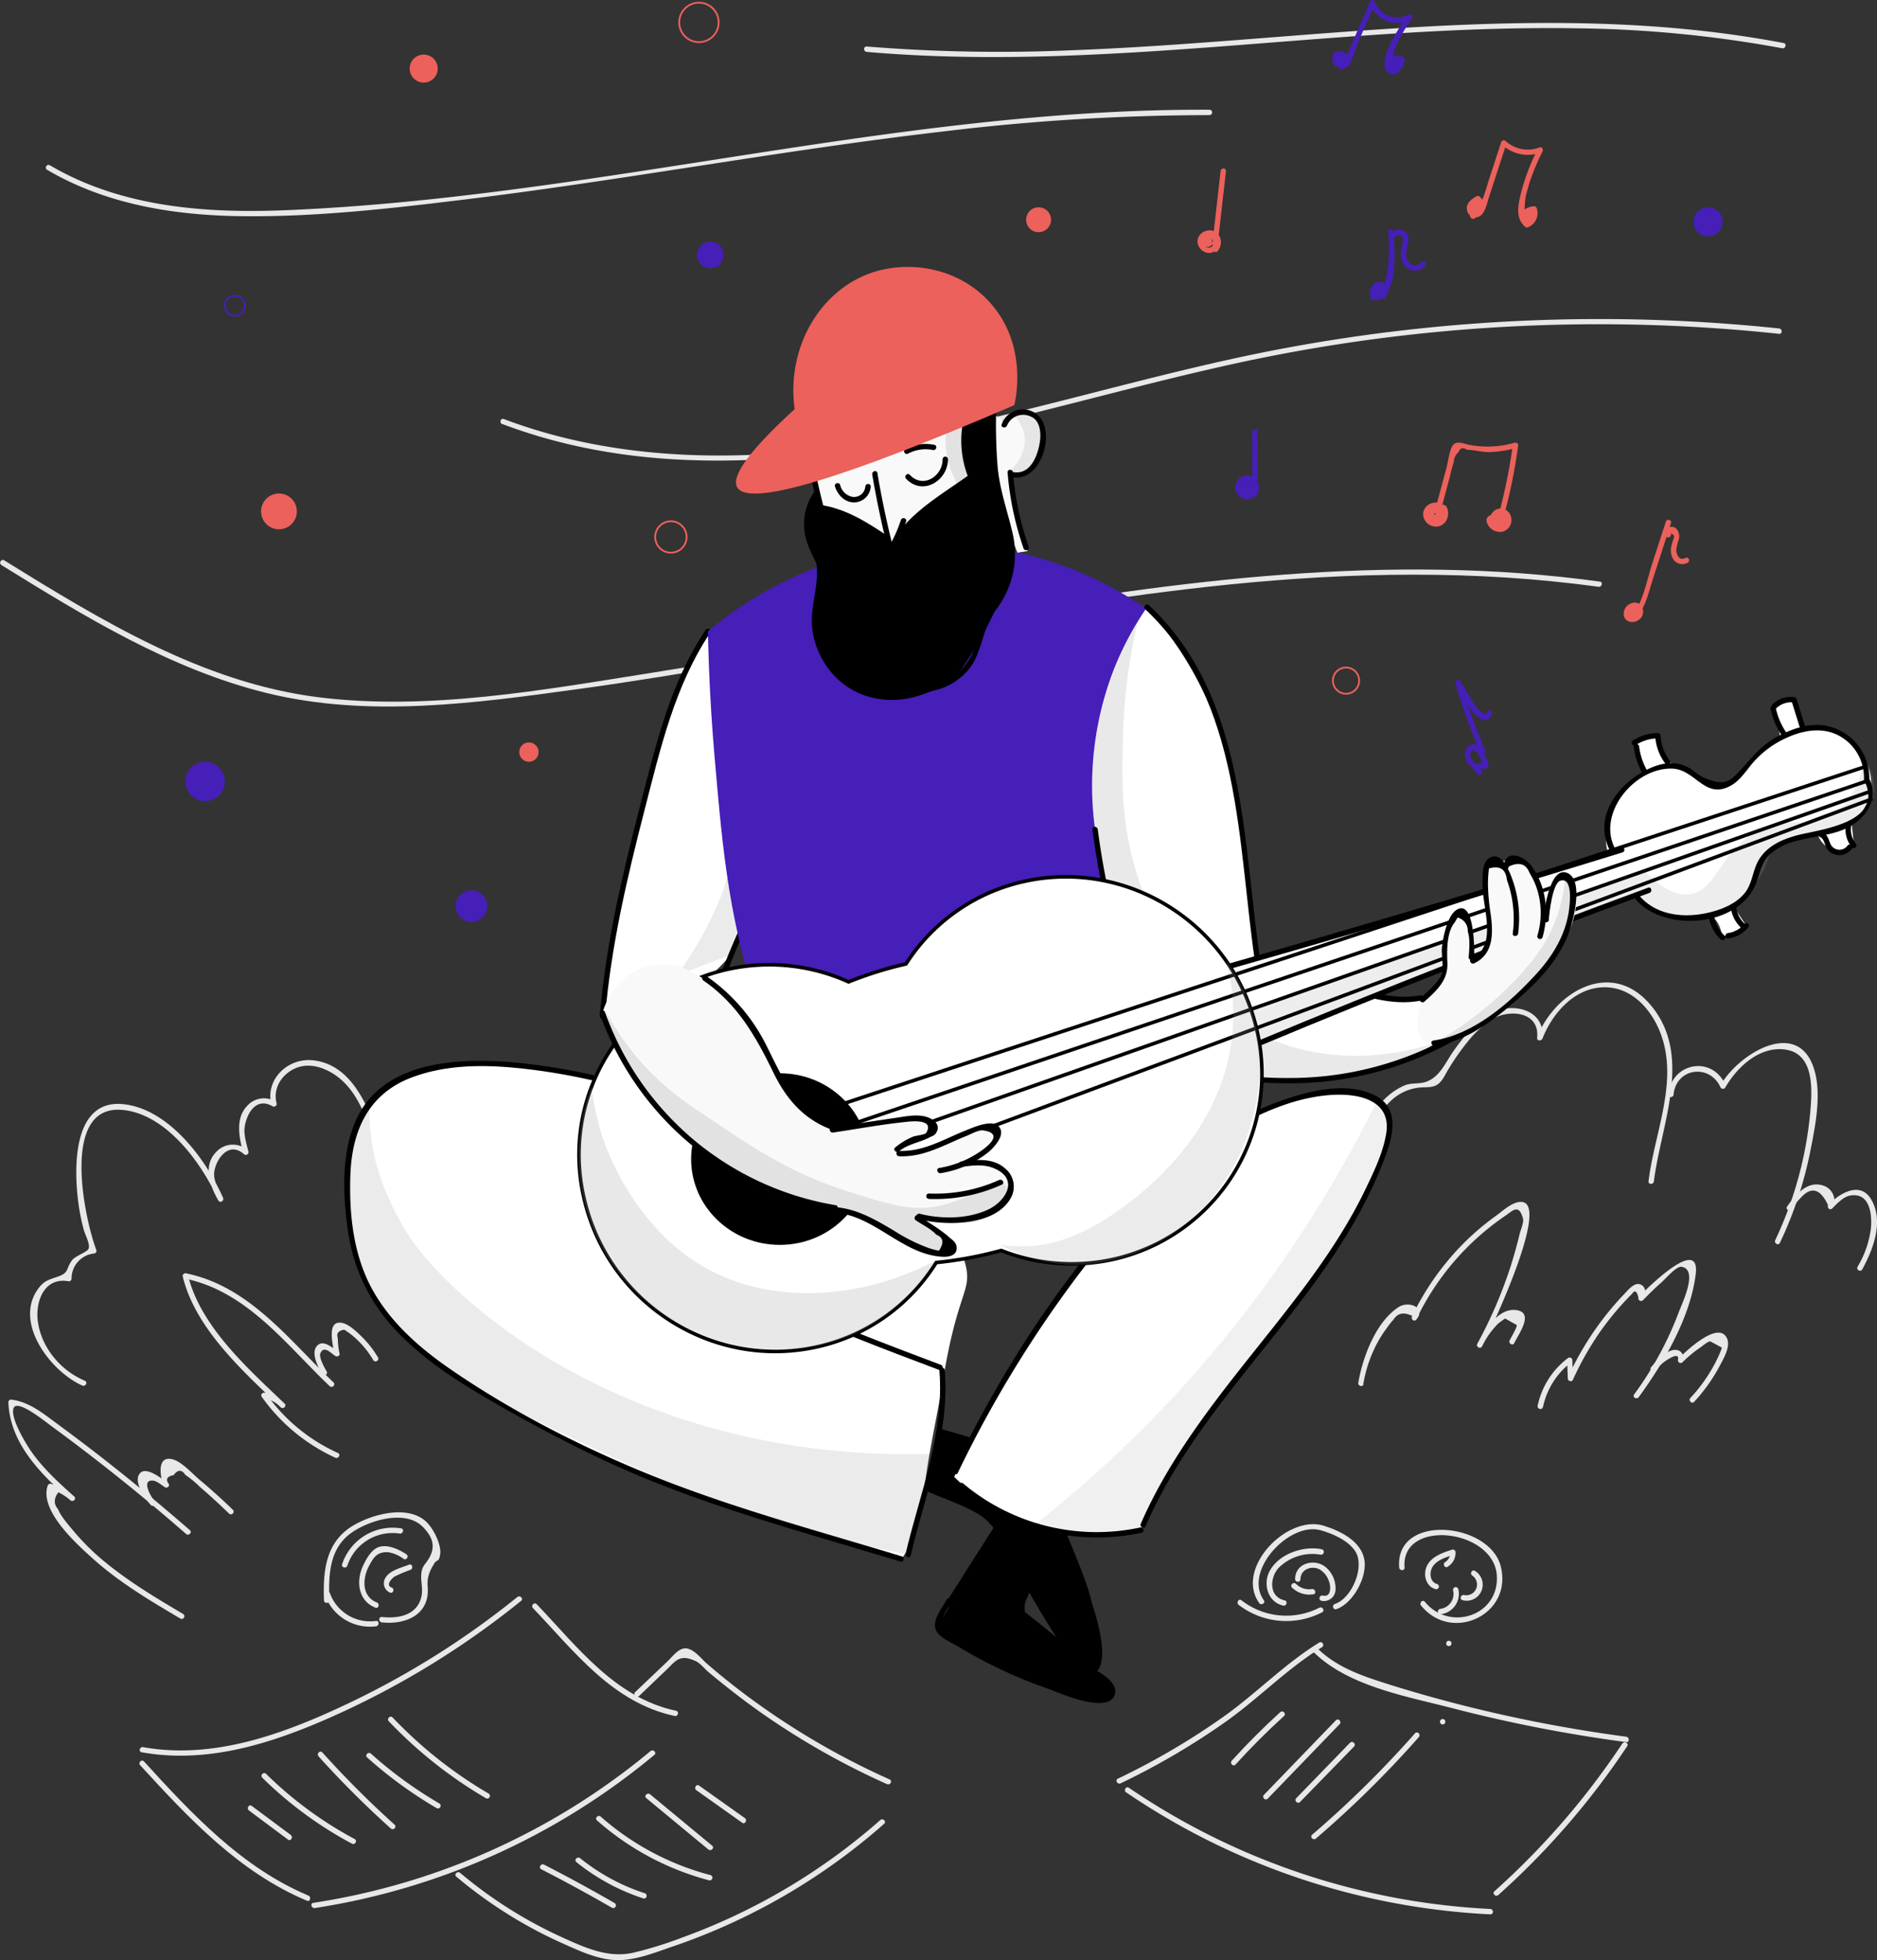 <svg xmlns="http://www.w3.org/2000/svg" viewBox="0 0 523.35 546.41"><rect x="0" y="0" width="523.35" height="546.41" fill="#333333" stroke="none"/><title>inspiration</title><g id="background"><path d="M51.06,414.23a22.35,22.35,0,0,1-10.8-9.56,19.59,19.59,0,0,1-2.44-7.35c-.58-5.14,1.72-11.95,8.44-10.89a.76.76,0,0,0,1-.72,7,7,0,0,1,6.39-7,.76.76,0,0,0,.53-.93c-3.34-8.82-10.06-40.37,7-39.1,12.38.91,22.54,15,27.06,25.32l1.3-.76c-1.15-1.95-2.78-4.82-2.5-7.16.42-3.58,4-8.81,8.28-5.06a.75.75,0,0,0,1.25-.73c-.49-2-1.32-4.64-1.06-6.66.44-3.5,3-8.75,7.81-5.94a.76.76,0,0,0,1.1-.85c-1-4,1.2-7.71,4.75-9.51,3.92-2,8.37-.62,11.76,1.75,5.5,3.86,7.94,10.38,10.21,16.43a.75.75,0,0,0,1.44-.4c-1.57-6.76,6.66-6.32,9.69-4.59a21,21,0,0,1,4.51,3.8,34.67,34.67,0,0,1,6.86,11c.35.88,1.8.5,1.44-.4-2.6-6.47-7.6-15-14.87-17-4.91-1.35-10.33,2.14-9.07,7.53l1.44-.4c-3.17-8.49-7.75-19.19-18.15-20.2-6.91-.67-13.19,5.34-11.46,12.33l1.1-.85a6.25,6.25,0,0,0-8,1.42c-3.22,3.53-2,8.76-1,12.88l1.26-.73a6.29,6.29,0,0,0-8.85.64c-3.64,3.81-1.58,9.5.71,13.4.5.85,1.67.1,1.3-.76-4.72-10.77-15.36-25.11-28.26-26.13C46.84,336,47.93,357,49.39,366.16a57.78,57.78,0,0,0,1.32,6.11c.34,1.27,1.9,4,1.24,5.22-.48.9-3.66,1.91-4.57,3.13-1.47,2-1,3.29-3,4.17-2.2,1-4.15,1-5.9,3.09-8,9.57,2.9,23.72,11.77,27.65.88.39,1.64-.9.76-1.3Z" transform="translate(-27.31 -29.29)" style="fill:#e8e8e8"/><path d="M393.55,364.3c.79-6.2,3.72-17.11,12.34-13.66a.76.76,0,0,0,.92-.53c1.93-4.81,4.19-10,8-13.65a13.54,13.54,0,0,1,8.35-4c1.69-.18,3.53.15,5-.89,1.34-.92,2.07-2.68,2.87-4a65.18,65.18,0,0,1,5.42-7.78,28.91,28.91,0,0,1,7-6.43c4.55-2.75,13.19-2.22,12.45,5.24-.09.91,1.19.92,1.48.2,2.8-7.06,8.89-14.12,17.08-14.29,7.57-.16,13.06,5.85,15.68,12.4,5.41,13.54-1.53,28-3.18,41.66-.11,1,1.39,1,1.5,0,2-16.17,11.32-35.7-1.57-49.85-10.81-11.87-26-2.87-31,9.68l1.47.2c.78-7.91-8.32-10-14.05-6.93-4.47,2.39-7.92,6.63-10.79,10.7-2.23,3.17-3.79,7.32-7.85,8.57-1.84.56-3.74.16-5.64.88a18.37,18.37,0,0,0-8.06,6.8,39.6,39.6,0,0,0-3.46,5.95c-.92,1.92-1.07,3.72-3.09,4.09-3.26.59-5.66.33-8.21,3.1-3.1,3.39-3.69,8.22-4.25,12.58-.12.95,1.38.94,1.5,0Z" transform="translate(-27.31 -29.29)" style="fill:#e8e8e8"/><path d="M493.93,334.38c.79-7.46,10.13-8.64,13.12-1.93a.76.76,0,0,0,1.3,0c3.31-5.69,9.38-11.36,16.35-10.63,8.68.91,7.93,11.46,7.3,18.06A106.19,106.19,0,0,1,522.29,375c-.41.87.88,1.63,1.29.76A108.7,108.7,0,0,0,532,350.53c1.37-6.93,3.18-15.51,1.34-22.45-4.11-15.46-21-5.38-26.25,3.62h1.3c-3.71-8.31-15-6.19-15.92,2.68-.1,1,1.4.95,1.5,0Z" transform="translate(-27.31 -29.29)" style="fill:#e8e8e8"/><path d="M526.88,366.39a20.1,20.1,0,0,1,2.7-3.39q4.27-4.54,7.43,2.24c-.32.74.52,1.56,1.18.91,1.34-1.34,3.08-3.29,5.1-3.6,5.74-.88,6,6.07,5.66,9.26a27.36,27.36,0,0,1-3.7,10.59c-.47.85.83,1.61,1.29.76,3-5.51,6-13.13,2.67-19.21-3-5.58-8.74-2.18-12.09,1.14l1.18.91a4.43,4.43,0,0,0-2.78-6.26c-4.41-1.36-7.72,2.76-9.93,5.89-.56.79.74,1.54,1.29.76Z" transform="translate(-27.31 -29.29)" style="fill:#e8e8e8"/><path d="M407.43,415.13a37.51,37.51,0,0,1,3.64-11,35,35,0,0,1,2.9-4.61,23,23,0,0,1,1.9-2.4q1.69-2.71,5.2-1l1.17.91a73.09,73.09,0,0,1,24.92-28.92c1.82-1.22,3.66-3.44,4.79.88.29,1.09-.7,3.3-.95,4.36q-1.14,4.77-2.65,9.44a125.35,125.35,0,0,1-9.13,21.08c-.46.85.83,1.6,1.29.76a24.09,24.09,0,0,1,4.56-6.42l1.89-1.38,3.27,1.85c.11.6-1.71,3.68-2,4.25-.4.87.89,1.64,1.3.76,1.13-2.43,5.58-8.36.72-9.17-5.17-.86-9,5.71-11,9.35l1.29.76c2.44-4.49,18.72-39.08,11.28-40.26-2.49-.4-5.5,2.48-7.31,3.78a73.81,73.81,0,0,0-9.07,7.68A75.17,75.17,0,0,0,421,396.27c-.35.72.58,1.6,1.18.91,2.94-3.38-2.08-5.36-4.92-3.51-6.39,4.17-10,14-11.22,21.06-.17.94,1.27,1.35,1.44.4Z" transform="translate(-27.31 -29.29)" style="fill:#e8e8e8"/><path d="M457.54,421.49a21.21,21.21,0,0,1,8-12.55l-1.28-.53.19,5.16c0,.69,1.07,1.1,1.4.38a86.21,86.21,0,0,1,7.46-13.2,81.4,81.4,0,0,1,5.06-6.5c.92-1.07,1.87-2.1,2.84-3.12.39-.41.78-.81,1.18-1.2.72-1.12,1.31-.75,1.75,1.09a.76.76,0,0,0,1.26.73c1.67-1.73,3.38-3.42,5.2-5,1-.9,4.16-4.55,5.52-4.34,4.86.76.19,10.18-.75,12.72A95,95,0,0,1,482.94,418c-.57.78.73,1.53,1.29.75,7-9.56,14.41-22.25,15.88-34.26,1.36-11.1-14.06,4.45-15.78,6.24l1.25.73c.44-1.3.87-3-.48-3.91-1.91-1.25-3.85,1.41-5,2.56a83.91,83.91,0,0,0-15.6,23.12l1.4.38-.19-5.16a.76.76,0,0,0-1.28-.53,22.34,22.34,0,0,0-8.38,13.21c-.21.94,1.23,1.34,1.45.4Z" transform="translate(-27.31 -29.29)" style="fill:#e8e8e8"/><path d="M488.8,411.46a17,17,0,0,1,2.25-2.31c.08-.07,4.63-3.53,4.13-.85a.75.75,0,0,0,1.25.73,35.79,35.79,0,0,1,5.12-4.22c.55-.37,1.95-1.62,2.66-1.59l3.2,1.75a22.74,22.74,0,0,1-1,2.51A44.07,44.07,0,0,1,498.62,419c-.65.71.41,1.77,1.06,1.06a47.09,47.09,0,0,0,7.12-10c1-1.94,3.15-5.4,2-7.75-2.41-5-11.44,3.7-13.45,5.67l1.26.73c.26-1.42-.25-2.91-1.92-3.11-2.52-.29-5.58,3.11-7,4.81-.6.74.45,1.8,1.06,1.06Z" transform="translate(-27.31 -29.29)" style="fill:#e8e8e8"/><path d="M78.41,479.23c-7.55-4.45-15.14-9-21.9-14.57a65.54,65.54,0,0,1-8.71-8.6c-1.38-1.67-3.49-4-4.32-6.08-1.22-1.39-1.18-3,.11-4.69a14.93,14.93,0,0,1,3.35,2.23c.73.6,1.79-.4,1.06-1.06-4.82-4.3-9.74-8.78-13.14-14.34-1.11-1.82-4.91-8.28-3.67-10.48s9.17,4.26,10.27,5.06Q61,441,79.19,456.9c.73.64,1.79-.42,1.06-1.06q-12.57-10.92-25.72-21.15Q48.8,430.27,43,426c-3.86-2.84-7.54-5.87-12.41-6.53a.76.76,0,0,0-.95.72c.5,11.68,9.11,20,17.32,27.36L48,446.46a19.18,19.18,0,0,0-6.47-3.53.77.77,0,0,0-.93.52c-2.33,6.95,8,16.18,12.52,20.26,7.39,6.65,16,11.78,24.54,16.81a.75.75,0,0,0,.75-1.29Z" transform="translate(-27.31 -29.29)" style="fill:#e8e8e8"/><path d="M70.47,447.78c-1.15-1.22-4-6.33-.24-5.71.88.14,2.38,1.38,3.07,1.81.52.33,1.35-.22,1.11-.84-1-1.32-.6-2.16,1.31-2.54q1.75-2.37,3.27-.07a28.73,28.73,0,0,1,4.18,3.47c2.76,2.36,5.42,4.81,8,7.32.7.67,1.76-.39,1.06-1.06-3-2.93-6.18-5.77-9.42-8.49-1.91-1.6-4.81-4.92-7.4-5.58-4.55-1.15-3.39,5.1-2.49,7.34l1.1-.84c-1.43-.9-5.82-4.62-7.65-2.65-2.13,2.29,1.56,7.37,3,8.9.66.71,1.72-.35,1.06-1.06Z" transform="translate(-27.31 -29.29)" style="fill:#e8e8e8"/><path d="M121.57,434.35a49.68,49.68,0,0,1-20-16.43l-.85,1.1a8.35,8.35,0,0,1,4.86,2.58c.72.65,1.77-.39,1.06-1.06-10.26-9.82-23.42-21.47-26.92-35.76l-.92.92c17.41,3.56,28.24,18.42,40.43,30,.7.66,1.76-.4,1.06-1.06-12.39-11.77-23.4-26.77-41.1-30.39a.76.76,0,0,0-.92.92c3.57,14.59,16.88,26.45,27.31,36.43l1.06-1.06a11.86,11.86,0,0,0-5.52-3c-.59-.15-1.25.54-.85,1.1a51.37,51.37,0,0,0,20.52,17c.87.4,1.64-.89.76-1.3Z" transform="translate(-27.31 -29.29)" style="fill:#e8e8e8"/><path d="M118.42,411.64c-.55-.93-2.32-4-1.76-5.16,1.06-2.3,3.09.22,4.21.85.45.25,1.19-.06,1.13-.65a20.51,20.51,0,0,1-.5-4.38q-.7-1.94,1.8-2.34a23.93,23.93,0,0,1,2.32,1.67,26,26,0,0,1,5.77,6.81c.5.82,1.8.07,1.3-.76a28.1,28.1,0,0,0-4.49-5.75c-1.4-1.35-3.59-3.54-5.59-3.88-4.42-.75-2.36,6.42-2.11,8.63l1.12-.65c-1.6-.89-4.37-3.74-6.12-1.3-1.43,2,.61,5.93,1.63,7.66a.75.75,0,0,0,1.29-.75Z" transform="translate(-27.31 -29.29)" style="fill:#e8e8e8"/><path d="M66.39,521.37C80,536.22,94,551.2,112.9,559.15c.89.38,1.28-1.07.4-1.44-18.6-7.83-32.5-22.78-45.85-37.4-.65-.72-1.71.35-1.06,1.06Z" transform="translate(-27.31 -29.29)" style="fill:#e8e8e8"/><path d="M66.82,517.76c19.43,3.49,38.46-3.19,55.93-11.21a237.42,237.42,0,0,0,49.86-31c.75-.61-.31-1.66-1.06-1.06a236.25,236.25,0,0,1-46.39,29.29c-17.89,8.54-37.82,16.15-57.95,12.55-.94-.17-1.35,1.27-.39,1.44Z" transform="translate(-27.31 -29.29)" style="fill:#e8e8e8"/><path d="M115.12,561.18a193.86,193.86,0,0,0,94.64-42.69c.74-.62-.32-1.68-1.06-1.07a192.36,192.36,0,0,1-94,42.31c-1,.15-.55,1.59.4,1.45Z" transform="translate(-27.31 -29.29)" style="fill:#e8e8e8"/><path d="M175.9,477.56c11.65,12.18,22.2,26.38,39.52,30.08.94.2,1.35-1.24.4-1.44-17-3.64-27.44-17.76-38.86-29.71-.66-.69-1.72.37-1.06,1.07Z" transform="translate(-27.31 -29.29)" style="fill:#e8e8e8"/><path d="M96.73,534l10.89,8.11c.78.57,1.53-.73.76-1.3l-10.89-8.1c-.78-.58-1.53.72-.76,1.29Z" transform="translate(-27.31 -29.29)" style="fill:#e8e8e8"/><path d="M100.43,524.84a108.09,108.09,0,0,0,25,18.39c.86.46,1.61-.83.76-1.29a107.05,107.05,0,0,1-24.69-18.16c-.68-.68-1.75.38-1.06,1.06Z" transform="translate(-27.31 -29.29)" style="fill:#e8e8e8"/><path d="M116.14,518.92A271,271,0,0,0,136.27,539c.72.65,1.78-.41,1.06-1.06a271,271,0,0,1-20.13-20.12c-.65-.72-1.7.34-1.06,1.06Z" transform="translate(-27.31 -29.29)" style="fill:#e8e8e8"/><path d="M129.67,519.2a119.1,119.1,0,0,0,19.41,14.14.75.75,0,0,0,.76-1.29,117.4,117.4,0,0,1-19.11-13.91c-.71-.64-1.78.42-1.06,1.06Z" transform="translate(-27.31 -29.29)" style="fill:#e8e8e8"/><path d="M135.72,509.12a123,123,0,0,0,27.1,21.46.75.75,0,0,0,.76-1.29,121.49,121.49,0,0,1-26.8-21.23c-.67-.7-1.73.36-1.06,1.06Z" transform="translate(-27.31 -29.29)" style="fill:#e8e8e8"/><path d="M154.55,552.44a125.86,125.86,0,0,0,29.37,18.48c4.64,2.07,9.63,4.47,14.77,4.76,5.39.3,11-2,16-3.71a173.69,173.69,0,0,0,59.13-34.26c.73-.64-.34-1.7-1.06-1.06a172.08,172.08,0,0,1-55.23,32.75,107.32,107.32,0,0,1-13.9,4.29c-7,1.47-13.49-1.59-19.75-4.42a123.48,123.48,0,0,1-28.28-17.9c-.74-.61-1.8.45-1.06,1.07Z" transform="translate(-27.31 -29.29)" style="fill:#e8e8e8"/><path d="M205.47,502.1l7.8-7.46c2.43-2.33,3.54-4.4,8.09-2.25,1.19.56,2.33,2,3.33,2.88q7.13,6,14.77,11.42a211.63,211.63,0,0,0,35.16,19.95c.87.39,1.63-.9.75-1.3a211,211,0,0,1-40.84-24.1q-5.19-3.93-10.12-8.18c-1.52-1.3-3.92-4.56-6.33-4.25-1.79.23-3.37,2.37-4.57,3.52L204.4,501c-.69.67.37,1.73,1.07,1.06Z" transform="translate(-27.31 -29.29)" style="fill:#e8e8e8"/><path d="M178.23,550.38q10,5.13,19.68,10.71a.75.75,0,0,0,.76-1.3Q189,554.21,179,549.08c-.86-.44-1.62.86-.76,1.3Z" transform="translate(-27.31 -29.29)" style="fill:#e8e8e8"/><path d="M188,548.36a58.61,58.61,0,0,0,18.68,10.14c.92.3,1.32-1.15.4-1.45a56.41,56.41,0,0,1-18-9.75c-.75-.6-1.82.45-1.06,1.06Z" transform="translate(-27.31 -29.29)" style="fill:#e8e8e8"/><path d="M193.78,536.77A76.8,76.8,0,0,0,225,553.45a.75.75,0,0,0,.4-1.45,75.1,75.1,0,0,1-30.59-16.29c-.72-.64-1.78.42-1.06,1.06Z" transform="translate(-27.31 -29.29)" style="fill:#e8e8e8"/><path d="M207.5,530.54l17.32,14.32c.74.61,1.8-.45,1.06-1.06l-17.31-14.32c-.74-.61-1.81.44-1.07,1.06Z" transform="translate(-27.31 -29.29)" style="fill:#e8e8e8"/><path d="M221.47,528.34l12.77,9.06c.79.56,1.54-.74.75-1.29l-12.76-9.06c-.79-.56-1.54.74-.76,1.29Z" transform="translate(-27.31 -29.29)" style="fill:#e8e8e8"/><path d="M339.79,526.41a202.07,202.07,0,0,0,29.32-17.19c9.19-6.52,17.19-14.88,26.8-20.74.82-.51.06-1.8-.76-1.3-9.62,5.88-17.6,14.22-26.8,20.74A201.6,201.6,0,0,1,339,525.12c-.87.42-.11,1.71.76,1.29Z" transform="translate(-27.31 -29.29)" style="fill:#e8e8e8"/><path d="M341.31,528.94a197.59,197.59,0,0,0,101.51,34c1,.05,1-1.45,0-1.5a196.14,196.14,0,0,1-100.75-33.78c-.8-.55-1.55.75-.76,1.29Z" transform="translate(-27.31 -29.29)" style="fill:#e8e8e8"/><path d="M119.15,475.3c-.24-6.94-.08-14.34,6.2-18.76,5-3.51,15-6.47,19.8-1.66,3,3,3.76,5.85,1.42,9.37-.72,1.08-1.39,1.61-1.68,3-.5,2.4.47,4.7-.08,7.12-1.18,5.18-6.33,6.18-11,5.68-1-.1-1,1.4,0,1.5,6.72.72,13.35-2.21,12.75-9.81-.22-2.81.46-4.39,2-6.88.25-.41,1-.54,1.16-1a6.34,6.34,0,0,0,.37-1.88c0-2.77-2.15-7-4.25-8.76-5.22-4.43-14.76-1.78-20,1.3-7.73,4.57-8.49,12.62-8.2,20.85,0,1,1.53,1,1.5,0Z" transform="translate(-27.31 -29.29)" style="fill:#e8e8e8"/><path d="M117.89,473.89a13.36,13.36,0,0,0,14.25,8.76c.94-.12,1-1.63,0-1.5a11.91,11.91,0,0,1-12.81-7.66c-.32-.9-1.77-.51-1.44.4Z" transform="translate(-27.31 -29.29)" style="fill:#e8e8e8"/><path d="M132.38,476c-4.33-1.71-4-6.81-2.16-10.22,1.22-2.3,2.23-4,5.42-3.77a10,10,0,0,1,4.2,1.83c.82.53,1.57-.77.76-1.29-2-1.3-4.91-2.7-7.38-2.09-2.32.57-3.85,3.5-4.76,5.48-1.94,4.27-1.22,9.64,3.52,11.51.9.35,1.29-1.1.4-1.45Z" transform="translate(-27.31 -29.29)" style="fill:#e8e8e8"/><path d="M136.47,471.82c-1.76-.65.18-2.68,1-3.12a41.28,41.28,0,0,1,4.29-1.79c.88-.36.5-1.81-.4-1.45-2.09.85-5.32,1.55-6.56,3.64a2.82,2.82,0,0,0,1.29,4.16c.91.33,1.3-1.12.4-1.44Z" transform="translate(-27.31 -29.29)" style="fill:#e8e8e8"/><path d="M139.14,455.34a14.84,14.84,0,0,0-16.44,10c-.3.92,1.15,1.32,1.45.4a13.3,13.3,0,0,1,14.59-8.95c.95.15,1.36-1.3.4-1.45Z" transform="translate(-27.31 -29.29)" style="fill:#e8e8e8"/><path d="M393.38,489.65c9.72,9.73,26.08,12.49,38.87,15.82a403.57,403.57,0,0,0,48.47,9.45c1,.13.95-1.37,0-1.5a399.21,399.21,0,0,1-46.24-8.92c-7.33-1.88-14.62-3.95-21.83-6.27-6.68-2.15-13.16-4.58-18.21-9.64-.69-.68-1.75.38-1.06,1.06Z" transform="translate(-27.31 -29.29)" style="fill:#e8e8e8"/><path d="M479.66,515.31A213.75,213.75,0,0,1,444,556.5c-.72.64.34,1.7,1.06,1.06A215.12,215.12,0,0,0,481,516.07c.54-.81-.76-1.56-1.3-.76Z" transform="translate(-27.31 -29.29)" style="fill:#e8e8e8"/><path d="M384.27,506.58q-7.09,6.45-13.52,13.53c-.65.71.41,1.78,1.06,1.06q6.44-7.09,13.52-13.52c.72-.66-.35-1.71-1.06-1.07Z" transform="translate(-27.31 -29.29)" style="fill:#e8e8e8"/><path d="M399.78,508.85l-20.06,20.78c-.67.7.39,1.76,1.06,1.06l20.06-20.78c.67-.7-.39-1.76-1.06-1.06Z" transform="translate(-27.31 -29.29)" style="fill:#e8e8e8"/><path d="M403.73,515.1l-15,15.46c-.67.69.39,1.75,1.06,1.06l15.05-15.45c.67-.7-.39-1.76-1.07-1.07Z" transform="translate(-27.31 -29.29)" style="fill:#e8e8e8"/><path d="M421.85,512.47a290.13,290.13,0,0,1-28.69,28.28c-.73.62.33,1.68,1.06,1.06a289,289,0,0,0,28.69-28.28c.64-.72-.42-1.78-1.06-1.06Z" transform="translate(-27.31 -29.29)" style="fill:#e8e8e8"/><path d="M429.56,510a.75.75,0,0,0,0-1.5.75.75,0,0,0,0,1.5Z" transform="translate(-27.31 -29.29)" style="fill:#e8e8e8"/><path d="M431.28,488.17a.75.75,0,0,0,0-1.5.75.75,0,0,0,0,1.5Z" transform="translate(-27.31 -29.29)" style="fill:#e8e8e8"/><path d="M379.7,475.41c-5.84-8.22,7.07-21.84,15.66-19.58,3.42.9,8,2.91,9.89,6,2.64,4.23-.95,13-5.75,14.59-.91.3-.52,1.75.4,1.45,4.73-1.57,8.83-9.21,7.78-14.05-1.09-5.07-6.74-7.78-11.22-9.2-10.22-3.25-24.94,11.86-18.06,21.55.56.78,1.86,0,1.3-.76Z" transform="translate(-27.31 -29.29)" style="fill:#e8e8e8"/><path d="M395.89,461.18c-5.09-1.06-11.9,1.2-14.54,6-2,3.6-.56,8.77,3.75,9.69.94.2,1.34-1.25.4-1.45-4.54-1-4.16-6.53-1.54-9.2a13.34,13.34,0,0,1,11.53-3.55c.95.2,1.35-1.25.4-1.45Z" transform="translate(-27.31 -29.29)" style="fill:#e8e8e8"/><path d="M389.92,469.49c0-2.79,3.29-3.92,5.45-2.63a5.85,5.85,0,0,1,2.13,2.39,6.61,6.61,0,0,1,.56,1.54c.25,1.12.35,3.79-1.91,3.29-.94-.2-1.34,1.24-.4,1.45a3.23,3.23,0,0,0,3.93-3.06,7.72,7.72,0,0,0-2.57-6.18c-3.07-2.72-8.68-1.38-8.69,3.2a.75.75,0,0,0,1.5,0Z" transform="translate(-27.31 -29.29)" style="fill:#e8e8e8"/><path d="M387.57,471.87a6.91,6.91,0,0,0,5.93,1.85c.95-.14.55-1.59-.4-1.45a5.26,5.26,0,0,1-4.46-1.46c-.7-.67-1.76.38-1.07,1.06Z" transform="translate(-27.31 -29.29)" style="fill:#e8e8e8"/><path d="M372.69,476.68a21.78,21.78,0,0,0,23.24,2.07c.86-.43.11-1.72-.76-1.29a20.29,20.29,0,0,1-21.72-2.07c-.77-.59-1.51.71-.76,1.29Z" transform="translate(-27.31 -29.29)" style="fill:#e8e8e8"/><path d="M418.93,466.25c-1.06-13.73,24.74-10.77,25.72,2.1.86,11.31-13.17,15.94-20.07,7.45-.6-.75-1.66.32-1.06,1.06,8.61,10.6,25.77,2.44,22.2-11.05-3.23-12.23-29.47-14.72-28.29.44.08,1,1.58,1,1.5,0Z" transform="translate(-27.31 -29.29)" style="fill:#e8e8e8"/><path d="M431,466a4.48,4.48,0,0,0,2.15-4,.75.75,0,0,0-.95-.72c-2.83.89-6.41,2.13-7.33,5.32-.67,2.31.3,5.05,2.75,5.7a.75.75,0,0,0,.4-1.44c-2.08-.55-2.26-3.3-1.23-4.87,1.24-1.89,3.78-2.63,5.81-3.27l-.95-.72a3,3,0,0,1-1.4,2.75c-.81.53-.06,1.83.75,1.29Z" transform="translate(-27.31 -29.29)" style="fill:#e8e8e8"/><path d="M437.81,468.5a3,3,0,0,1-2.27,5.43c-1-.17-1.35,1.27-.4,1.45a4.48,4.48,0,0,0,3.43-8.17c-.8-.55-1.55.75-.76,1.29Z" transform="translate(-27.31 -29.29)" style="fill:#e8e8e8"/><path d="M432.46,472.61a4.2,4.2,0,0,1-3.49,5.17c-1,.1-1,1.6,0,1.5a5.71,5.71,0,0,0,4.93-7.07.75.75,0,0,0-1.44.4Z" transform="translate(-27.31 -29.29)" style="fill:#e8e8e8"/><path d="M27.67,186.79c23.25,14.37,47.13,29.08,74,35.69,28.46,7,58.4,2.81,87-1.12,60.52-8.31,120.08-22.89,180.91-29.08,34.4-3.5,69.12-4.14,103.43.59.94.13,1.35-1.31.39-1.45-58.68-8.08-117.7-.37-175.63,9.76-29.57,5.17-59,11-88.7,15.65-30.28,4.79-62.5,10.69-93.18,6.8-32.15-4.09-60.4-21.43-87.43-38.14-.83-.51-1.58.79-.76,1.3Z" transform="translate(-27.31 -29.29)" style="fill:#e8e8e8"/><path d="M167.37,147.49c42.31,16,88.41,10.7,131.5.92,23.2-5.27,46.1-11.8,69.32-17a474.54,474.54,0,0,1,155.14-9.06c1,.11,1-1.4,0-1.5a478.33,478.33,0,0,0-140.43,6c-46.55,9-91.73,25.6-139.29,28.87-25.67,1.76-51.64-.49-75.84-9.62-.91-.34-1.3,1.11-.4,1.44Z" transform="translate(-27.31 -29.29)" style="fill:#e8e8e8"/><path d="M40.47,76.64C56.81,86.23,75.58,89.29,94.3,89.55c21.07.29,42.26-2.16,63.14-4.71,44.27-5.41,88.13-13.7,132.44-18.85a621,621,0,0,1,74.65-4.61.75.75,0,0,0,0-1.5c-86.79-.4-171,24.43-257.38,28-22.61.93-46-.81-65.92-12.51a.75.75,0,0,0-.76,1.3Z" transform="translate(-27.31 -29.29)" style="fill:#e8e8e8"/><path d="M269,43.76c66.06,5.73,131.71-7.62,197.74-6.58a334.92,334.92,0,0,1,57.49,5.56c.95.18,1.35-1.27.4-1.45-65.69-12.52-132.23-.49-198.24,2A461.79,461.79,0,0,1,269,42.26c-1-.09-1,1.42,0,1.5Z" transform="translate(-27.31 -29.29)" style="fill:#e8e8e8"/><path d="M428.22,175.61a3.29,3.29,0,0,0,1.53-5.26c-1.58-1.73-4.52-.93-5.39,1.1-1,2.34,1.19,4.87,3.61,4.63,2.64-.25,3.77-3.22,2.74-5.42a1.51,1.51,0,0,0-2-.54,1.53,1.53,0,0,0-.54,2,.83.83,0,0,1-.35.92.56.56,0,0,1-.55-.2c-.15-.17-.13-.17-.11-.28,0,.17.11-.11,0-.05s.39-.19.26-.15c.23-.07,0,0,.27,0,0,0-.18,0-.17-.07s.07.24,0,0c0,.07,0,.46,0,.26,0,.24,0,0-.11.23.08-.1.31-.15,0-.07a1.5,1.5,0,0,0,.79,2.9Z" transform="translate(-27.31 -29.29)" style="fill:#ec615b"/><path d="M445.75,174.16c-.09-.16-.11-.16-.05,0-.05-.17-.05-.17,0,0-.13.36.14-.2,0,.08a1.28,1.28,0,0,1,.15-.25c-.08.11-.06.1.05,0l-.07.05c.16-.08.17-.1,0,0,.17,0,.18,0,0,0s-.16,0,0,0c-.08,0-.35-.21-.1,0-.1-.14-.1-.13,0,0,0-.14-.05-.16,0-.05a1.39,1.39,0,0,1,.06.19c0-.17,0-.16,0,0s0,.18,0,0l0,.14c0,.16,0,.17,0,0a1.76,1.76,0,0,1-.14.23c.12-.21-.15.05,0-.07s.09,0-.08,0c.14,0,.12,0-.07,0s.07.06-.23,0-.2-.07-.08,0c-.15-.1-.18-.11-.1,0s-.32-.33-.2-.18c-.18-.23-.12-.2-.16-.37-.46-1.88-3.35-1.09-2.9.79a3.82,3.82,0,0,0,4.38,2.79,3.33,3.33,0,0,0,2.44-4,3,3,0,0,0-3.82-2.33c-1.72.63-2.93,2.93-1.73,4.56a1.55,1.55,0,0,0,2.06.54,1.5,1.5,0,0,0,.53-2.05Z" transform="translate(-27.31 -29.29)" style="fill:#ec615b"/><path d="M429.17,171.11l2.41-9a41.1,41.1,0,0,1,1.1-4.09,3.56,3.56,0,0,1,1.3-2.68c.45-1.19,1.23-1.41,2.31-.67,2,0,4.1.68,6.16.65a29.58,29.58,0,0,0,7.59-1.17l-.94-.73a149.74,149.74,0,0,1-3.93,19.35.75.75,0,0,0,1.45.4,152.46,152.46,0,0,0,4-19.75c.06-.49-.54-.84-1-.72a27,27,0,0,1-13,.52c-1.21-.25-2.71-1-3.89-.15s-1.65,4.86-2,6.19l-3.07,11.46a.75.75,0,0,0,1.45.4Z" transform="translate(-27.31 -29.29)" style="fill:#ec615b"/><path d="M484.77,200l.44-.74a.74.74,0,0,0,0-.76c-1.36-2.39-5-1-5.17,1.71s3.15,3.21,4.7,1.44.44-4.7-2-4c-2.13.59-1.64,3.35.41,3.68a.77.77,0,0,0,.73-.2c2.43-3.12,3.22-7.12,4.42-10.83l4.92-15.18c.3-.92-1.15-1.32-1.44-.4L488,186.34c-1.32,4.09-2.28,9.25-4.5,12.93-.5.83.8,1.58,1.3.76Z" transform="translate(-27.31 -29.29)" style="fill:#ec615b"/><path d="M493.13,178c.91.27,1.16.81.74,1.63l-.36,1.14a7.63,7.63,0,0,0-.27,1.24,4.61,4.61,0,0,0,.59,3.13,3,3,0,0,0,4.07,1,.75.75,0,0,0-.75-1.3c-1.59.92-2.49-1.07-2.46-2.31a14.42,14.42,0,0,1,.69-2.81,3.18,3.18,0,0,0-.68-3.05,1.79,1.79,0,0,0-2.87,2.07c.44.86,1.74.1,1.3-.76Z" transform="translate(-27.31 -29.29)" style="fill:#ec615b"/><path d="M366.78,99.31c1.55-1.67,1.21-4.77-1.09-5.62-2.09-.77-4.71.86-4.47,3.19s3.26,4,5.09,2.15a3.34,3.34,0,0,0,.94-2.89,2.5,2.5,0,0,0-.67-1.38c-.51-.44-1.58-.43-2.22-.56a.77.77,0,0,0-.85.35,3.61,3.61,0,0,0-.27,2.64.76.76,0,0,0,1.1.45,2.07,2.07,0,0,0,.49-3.15.75.75,0,0,0-1.06,0c-.82.72-1.7,1.91-.87,3a1.43,1.43,0,0,0,2.35,0c.57-.78-.73-1.53-1.3-.76.15-.21.21-.44.35-.65a3.66,3.66,0,0,1,.53-.51h-1.06a.54.54,0,0,1-.19.8l1.11.44a2,2,0,0,1,.12-1.49l-.85.35c.56.11,1.66,0,1.81.7a1.81,1.81,0,0,1-.38,1.47c-.95,1.16-2.72.05-2.69-1.27a1.86,1.86,0,0,1,2.6-1.4,2,2,0,0,1,.42,3.1c-.65.71.41,1.78,1.06,1.06Z" transform="translate(-27.31 -29.29)" style="fill:#ec615b"/><path d="M366.85,97.18,369.14,77c.11-1-1.4-1-1.5,0l-2.29,20.21c-.11.95,1.4.95,1.5,0Z" transform="translate(-27.31 -29.29)" style="fill:#ec615b"/><path d="M438.58,90.12c2.05-1.6,3.58-3.87,1.31-6A.77.77,0,0,0,439,84c-1.44.79-3.05,2-2.64,3.92a2.34,2.34,0,0,0,3.07,1.84c1.93-.59,2.51-3.86,3-5.4l4.93-15.09-1.26.33A10.59,10.59,0,0,0,457,71.81l-.85-1.11a58.17,58.17,0,0,0-5.09,13.79c-.63,2.94-.94,5.84,1.45,8a.77.77,0,0,0,.91.12,4.21,4.21,0,0,0,2.36-5.27.76.76,0,0,0-.73-.55,5.15,5.15,0,0,0-3.27,1.4c-.56.46,0,1.54.72,1.25l2.75-1.13-.92-.92-1.45,1a.75.75,0,0,0-.4,1.45,2.36,2.36,0,0,0,3.29-2c.08-.49-.33-1.17-.92-.93L452.12,88l.73,1.26c-.92.77-.17-5.07-.16-5.1.28-1.24.65-2.47,1-3.68a58.9,58.9,0,0,1,3.74-9c.27-.54-.19-1.33-.85-1.1a9.12,9.12,0,0,1-9.46-1.78.76.76,0,0,0-1.25.33l-3.37,10.33c-1.21,3.71-1.79,7.31-5,9.82-.76.59.3,1.64,1.06,1.06Z" transform="translate(-27.31 -29.29)" style="fill:#ec615b"/><path d="M375.24,165.41c-.24,0-.32-.11-.08.05-.08-.06-.14-.12,0,0a1.28,1.28,0,0,1-.14-.23c.1.22-.05-.21-.07-.31,0,.33.07-.39,0,0a1.25,1.25,0,0,1,.07-.26c-.06.17,0,0,0,0-.18.14,0,0,0,0s-.09.12-.16.1.24,0,.06,0,0,0,.06,0c-.11-.1.24.19.2.15l.18.25a.79.79,0,0,1,0,.13c-.07-.09,0,.15,0,.07s.2-.11,0-.05h-.07c.08,0-.18,0-.19,0s-.41-.13-.32-.09-.13-.08-.14-.1c-.17-.17.12.15,0,0s0,0,0,0,0,0,0,.14a1.54,1.54,0,0,0-1.5-1.5,1.52,1.52,0,0,0-1.5,1.5,3.3,3.3,0,0,0,1.7,2.63,3.87,3.87,0,0,0,2.85.35c2.39-.68,2.77-3.58,1.22-5.29a3.11,3.11,0,0,0-5.3.82c-.67,1.81.26,4.23,2.28,4.63a1.54,1.54,0,0,0,1.84-1.05,1.51,1.51,0,0,0-1-1.85Z" transform="translate(-27.31 -29.29)" style="fill:#461eb8"/><path d="M376.43,149.68l.08,14.39a.75.75,0,0,0,1.5,0l-.08-14.39a.75.75,0,0,0-1.5,0Z" transform="translate(-27.31 -29.29)" style="fill:#461eb8"/><path d="M400.16,46.32l.45,1.82a.76.76,0,0,0,.93.52c6.64-2.33-2.39-8.23-2.81-3a2.59,2.59,0,0,0,4,2.16c1.73-1.26,2.66-5.36,3.46-7.2l4.4-10.17-1.37-.18a8.12,8.12,0,0,0,11.49,4.44l-1-1C417.93,36.21,411.18,46,414,49.14c2.42,2.68,4.76-1,5-3.17a.75.75,0,0,0-.37-.65,2.55,2.55,0,0,0-3.25.1.75.75,0,0,0,.75,1.3l-1.3,0c-1,0-1,1.56,0,1.5,1.71-.09,3.86-1.29,1.91-2.91a.79.79,0,0,0-.9-.11l-.46.2.75,1.3c-.67.46-.24-2.56-.23-2.6a17,17,0,0,1,1.83-4.32A43.24,43.24,0,0,1,421,34.41c.45-.65-.41-1.34-1-1a6.59,6.59,0,0,1-9.28-3.55c-.2-.52-1.09-.83-1.37-.18l-4.09,9.45-1.89,4.35c-.39.91-1.2,4.55-1.72,2.46a.75.75,0,0,0-1.45.4Z" transform="translate(-27.31 -29.29)" style="fill:#461eb8"/><path d="M412.87,112.46a.75.75,0,0,0,0-1.5.75.75,0,0,0,0,1.5Z" transform="translate(-27.31 -29.29)" style="fill:#461eb8"/><path d="M412.3,112.46a.75.75,0,0,0,0-1.5.75.75,0,0,0,0,1.5Z" transform="translate(-27.31 -29.29)" style="fill:#461eb8"/><path d="M413.08,112.51a2.57,2.57,0,0,0-.37-4.49c-2.65-1-4,2.36-3.19,4.35a.79.79,0,0,0,.72.55c7.14.64,6-15.07,5.59-19-.09-1-1.59-1-1.5,0a43.91,43.91,0,0,1,.14,7.86,31.08,31.08,0,0,1-.71,5c-.25,1.09-.59,3.86-1.43,4.45s0,1.84.75,1.29Z" transform="translate(-27.31 -29.29)" style="fill:#461eb8"/><path d="M416.94,95c.33-.59,1-.08,1.23.21.55.6.34,1.4.19,2.12a15.93,15.93,0,0,0-.48,2.38,5.34,5.34,0,0,0,1.09,3.7,3.62,3.62,0,0,0,5.77-.14c.55-.8-.75-1.55-1.3-.76a2.12,2.12,0,0,1-3.25,0,4,4,0,0,1-.74-3.28c.23-1.44,1-3,.31-4.47s-3.15-2.26-4.11-.56c-.48.84.82,1.6,1.29.76Z" transform="translate(-27.31 -29.29)" style="fill:#461eb8"/><path d="M440.47,244.28c-.86-1.47-3.49-3-3.17-4.85.3-1.69,1.48-.83,2.14.07a8.75,8.75,0,0,1,1.47,3.5l.72-.95-2.87.09c-1,0-1,1.53,0,1.5l2.87-.09a.76.76,0,0,0,.72-1c-.37-1.9-2.92-7.8-5.67-5.17a3.51,3.51,0,0,0-.72,3.51c.59,1.66,2.35,2.61,3.21,4.1a.75.75,0,0,0,1.3-.76Z" transform="translate(-27.31 -29.29)" style="fill:#461eb8"/><path d="M441.39,238.38a154.67,154.67,0,0,1-6.82-19l-1.37.58c.88,1.47,7.14,14.66,10.05,8.48.41-.86-.89-1.63-1.3-.75-1.12,2.39-4.61-3.75-4.88-4.2l-2.57-4.29a.76.76,0,0,0-1.38.58,156.06,156.06,0,0,0,7,19.35c.38.89,1.67.12,1.29-.75Z" transform="translate(-27.31 -29.29)" style="fill:#461eb8"/><circle cx="57.2" cy="217.86" r="5.5" style="fill:#461eb8"/><circle cx="65.49" cy="85.21" r="2.8" style="fill:none;stroke:#461eb8;stroke-miterlimit:10;stroke-width:0.5px"/><circle cx="476.25" cy="61.84" r="4.06" style="fill:#461eb8"/><circle cx="131.46" cy="252.59" r="4.43" style="fill:#461eb8"/><circle cx="198.05" cy="71.07" r="3.7" style="fill:#461eb8"/><circle cx="194.88" cy="6.25" r="5.5" style="fill:none;stroke:#ec615b;stroke-miterlimit:10;stroke-width:0.5px"/><circle cx="77.78" cy="142.56" r="4.99" style="fill:#ec615b"/><circle cx="147.47" cy="209.66" r="2.7" style="fill:#ec615b"/><circle cx="118.14" cy="19.12" r="3.91" style="fill:#ec615b"/><circle cx="375.3" cy="189.74" r="3.66" style="fill:none;stroke:#ec615b;stroke-miterlimit:10;stroke-width:0.5px"/><circle cx="187.06" cy="149.69" r="4.38" style="fill:none;stroke:#ec615b;stroke-miterlimit:10;stroke-width:0.5px"/><circle cx="289.58" cy="61.26" r="3.47" style="fill:#ec615b"/></g><g id="guy"><g id="leg_right" data-name="leg right"><path d="M289.74,428.41c-.67,2-1.31,4.27-1.89,6.63a93.31,93.31,0,0,0-1.78,9.3,46.26,46.26,0,0,1,12.65,5.44,45.37,45.37,0,0,1,5.91,4.36c1.54,2.82,3.74,6.82,6.42,11.61,4.16,7.46,6.28,11.26,8.43,14.78,2.35,3.85,5.74,9.13,10.26,15.26a7.38,7.38,0,0,0,3.71-3.08c1.58-2.86.32-6.26-.23-7.8-3.84-10.8,1.85-2.05-5.31-20.19a304,304,0,0,0-13-28.43Z" transform="translate(-27.31 -29.29)"/><path d="M256,354.44l-7.06-.68a188.9,188.9,0,0,0-43.13-20.54,178.4,178.4,0,0,0-45.3-7.41c-5-.14-12.45-.09-20.32,3.87-2.75,1.38-8.3,4.26-12,10.43-.64,1.05-2.88,4.93-3.7,14.35-.61,7-1.69,19.43,5.09,32.79a57,57,0,0,0,10.17,13.88,76.41,76.41,0,0,0,18.66,14.3c18.83,10.86,28.25,16.3,41.11,21.87,16.53,7.16,30.06,11.41,57.12,19.92,9.23,2.9,16.88,5.18,22,6.7a33.66,33.66,0,0,0,2.8-4.7A34.86,34.86,0,0,0,284.73,447c1.07-11,3.71-21.75,5.46-32.64,3.95-24.59,8-24.95,6.45-32C294.72,373.76,286.11,363,256,354.44Z" transform="translate(-27.31 -29.29)" style="fill:#fff"/><path d="M130.34,336.73a62.2,62.2,0,0,0,1.54,15.69,73.91,73.91,0,0,0,9.75,21.85c9.58,14.29,44.54,47.38,103.9,57.5a206.32,206.32,0,0,0,41,2.8c-.35,2.71-.78,5.51-1.3,8.38a184.46,184.46,0,0,1-4.65,19.72c-5.45-1.05-13.85-2.81-24-5.45-30.25-7.91-49.7-17.32-88.59-36.14a95.64,95.64,0,0,1-28.3-19.95,55.69,55.69,0,0,1-10.82-15.21A54.85,54.85,0,0,1,124,365.83,58.22,58.22,0,0,1,130.34,336.73Z" transform="translate(-27.31 -29.29)" style="fill:#9e9e9e;opacity:0.2"/><path d="M248.45,352.07a178.35,178.35,0,0,0-66.77-25.21c-17.61-2.79-46.29-5.22-55.17,14.8-4.15,9.36-3.59,21.15-2.15,31a50.13,50.13,0,0,0,12.82,26.93c7,7.64,15.69,13.5,24.54,18.73,10.76,6.36,21.85,12.3,33.15,17.65,26.63,12.6,55.39,20.07,83.49,28.63.92.28,1.32-1.17.4-1.45-22.39-6.81-45.18-12.92-67-21.47-20.36-8-40.88-18.32-58.91-30.74-8.39-5.77-16.32-12.71-21.42-21.64-5.57-9.75-6.81-21.35-6.43-32.41.43-12.44,5.07-22.82,17.35-27.33,10.8-4,22.69-3.44,33.92-2a176.7,176.7,0,0,1,71.41,25.78c.82.51,1.57-.78.75-1.3Z" transform="translate(-27.31 -29.29)"/><path d="M198.27,365.64c26.95,21.26,59.15,33.6,91,45.58.91.34,1.3-1.11.4-1.45-31.55-11.88-63.57-24.11-90.3-45.19-.75-.59-1.82.46-1.06,1.06Z" transform="translate(-27.31 -29.29)"/><path d="M289.23,411.28c1.44,17.69-5.44,34.28-9.43,51.19-.22.94,1.23,1.34,1.45.4,4-17.05,10.93-33.76,9.48-51.59-.07-1-1.57-1-1.5,0Z" transform="translate(-27.31 -29.29)"/><path d="M285.69,445c4.58,1.95,9.53,3.6,13.87,6.05,5.41,3,7.4,8.5,10.12,13.73a263.61,263.61,0,0,0,17.85,29.35c.55.78,1.85,0,1.3-.76a264.2,264.2,0,0,1-19.54-32.66c-1.87-3.7-3.61-7.35-7.09-9.79-4.62-3.25-10.58-5-15.75-7.21-.88-.38-1.65.92-.76,1.29Z" transform="translate(-27.31 -29.29)"/><path d="M289.54,429.13c6.46,1.87,12.93,3.72,19.39,5.61,5.26,1.53,7.39,4.59,9.2,9.53l3.66,10c2.43,6.65,4.88,13.29,7.3,19.95,1.22,3.34,8.18,20.83.65,20.84a.75.75,0,0,0,0,1.5c12.66,0-3.15-33.52-4.85-38.16l-5.31-14.51c-1-2.76-1.84-6.22-4.24-8.17-2.73-2.23-7.13-2.73-10.42-3.68l-15-4.34a.75.75,0,0,0-.4,1.45Z" transform="translate(-27.31 -29.29)"/></g><g id="leg_left" data-name="leg left"><path d="M309.7,447.57l-21,35.22a116.28,116.28,0,0,0,9.51,6.79,87,87,0,0,0,29.56,12.21c3,.6,8.85,1.71,9.6,0,.35-.76-.44-1.94-4.06-5.62-5.48-5.58-9.38-8.77-9.38-8.77-4.66-3.81-8.63-7-11.66-9.4l11.25-26.13Z" transform="translate(-27.31 -29.29)"/><path d="M293.37,441c1.32-3.06,3.16-7.16,5.54-11.91a240,240,0,0,1,15.59-26.61c10-14.93,17.82-26.72,31.24-39.76a132.07,132.07,0,0,1,27.59-20.94,77.74,77.74,0,0,1,26.38-8.16c4.21-.48,8.57-.57,11.67,2.21,2.88,2.58,3.31,6.41,3.44,7.59.6,5.41-2,9.63-4.18,13.41-10.27,17.53-2.38,7.55-10.85,19.89S385.54,396,372.4,413c-10.28,13.28-13.76,18.15-17.7,24.82a173,173,0,0,0-9.29,18.05,54.51,54.51,0,0,1-6,1,57.74,57.74,0,0,1-23.84-2.29A56.36,56.36,0,0,1,293.37,441Z" transform="translate(-27.31 -29.29)" style="fill:#fff"/><path d="M411.38,335.87c-2.67,5.46-6.31,12.54-11,20.62a345,345,0,0,1-31.21,45.36,343.73,343.73,0,0,1-53.61,52.7,57.36,57.36,0,0,0,29.81,1.27c2.3-4.69,5.85-11.54,10.74-19.5,6.7-10.92,12.74-18.75,19.73-27.76,12.25-15.81,13.83-16.05,21.64-27.4,8.61-12.53,2.32-5.89,13.12-24.29,2-3.35,4.93-8.28,3.88-14.16A15.86,15.86,0,0,0,411.38,335.87Z" transform="translate(-27.31 -29.29)" style="fill:#9e9e9e;opacity:0.15"/><path d="M294.38,439.83A328,328,0,0,1,327.72,385c11.7-15.54,25.21-30.34,42.1-40.32,8.82-5.21,19.13-9.75,29.49-10.2,7.27-.32,16,1.71,14.5,10.81-.84,5.21-3.34,10.43-5.6,15.15-7.77,16.27-19.16,30.44-30.34,44.46-12.27,15.39-24.58,31-32.48,49.15-.38.87.91,1.64,1.29.76,16-36.8,50.07-62.16,65.37-99.32,2.53-6.14,6.83-16.25-.87-20.56-8.47-4.74-20.9-1.09-29.18,2.15-18.52,7.22-33.74,20.78-46.47,35.74-17,20-31,42.69-42.45,66.3-.42.87.88,1.63,1.3.76Z" transform="translate(-27.31 -29.29)"/><path d="M294.8,443.89a59.48,59.48,0,0,0,50.81,12.66c.94-.2.54-1.65-.4-1.45a57.87,57.87,0,0,1-49.35-12.27c-.73-.62-1.8.44-1.06,1.06Z" transform="translate(-27.31 -29.29)"/><path d="M307,451l-16.11,25.31c-.52.82.78,1.57,1.3.76l16.1-25.32c.52-.81-.77-1.57-1.29-.75Z" transform="translate(-27.31 -29.29)"/><path d="M320,456.56l-6.31,13.19c-1,2.14-3.68,5.74-3.11,8.35.65,3,5,5.6,7.15,7.43,3.52,3,7.2,5.87,11,8.53,1,.71,2,1.39,3,2.07,2.13,1.42,2.52.86,1.51,3.8s-.91,2.3-3.36,1.67c-1.14-.3-2.28-.61-3.41-.93A130.08,130.08,0,0,1,299,489.19a37.06,37.06,0,0,1-6.07-3.63c-1.62-1.39-3-3.25-2.66-5.19.18-1.24,1.7-3.33,2.24-4.38.44-.86-.85-1.62-1.29-.76-1.35,2.63-4.66,6.29-2.5,9.22,1.22,1.65,4,2.79,5.7,3.81q4.16,2.52,8.5,4.73a131.75,131.75,0,0,0,15.6,6.7c4.64,1.64,11.07,4.69,16.08,4.29,2-.15,3.76-1.15,3.66-3.35-.15-3.44-5.8-5.79-8-7.33q-4.81-3.35-9.34-7.07c-1.95-1.61-6.51-4.34-7.54-6.67s.21-6.09,1.24-8.23l2-4.12,4.74-9.89c.41-.87-.88-1.63-1.3-.76Z" transform="translate(-27.31 -29.29)"/></g><g id="arm_right" data-name="arm right"><path d="M224.7,205.28c-1.07,1.63-2.62,4.09-4.33,7.19-6.48,11.77-8.62,20.88-12.34,35.8-8.63,34.55-10.69,39.86-11.66,54-.38,5.49-.43,10-.42,13a60.14,60.14,0,0,0,35.17-19.77q4.17-9.13,8.76-18.55,3.74-7.65,7.51-15a108.18,108.18,0,0,1-22.69-56.72Z" transform="translate(-27.31 -29.29)" style="fill:#fff"/><path d="M232.36,236.26a74.65,74.65,0,0,1,1.4,11.91c.85,24.35-10.66,43.38-17.74,53l15.1-5.69q8.13-16.75,16.27-33.52Z" transform="translate(-27.31 -29.29)" style="fill:#9e9e9e;opacity:0.21"/><path d="M224.05,204.9c-10,14.92-14,32.56-18.44,49.7-4.91,19.06-9.42,38.24-11.06,57.89-.08,1,1.42,1,1.5,0,1.63-19.52,6.13-38.56,11-57.49,4.38-17,8.39-34.53,18.29-49.34.54-.8-.76-1.56-1.3-.76Z" transform="translate(-27.31 -29.29)"/><path d="M243.22,269.55A201.28,201.28,0,0,0,224,313.42a.75.75,0,0,0,1.44.4,199.7,199.7,0,0,1,19.05-43.51.75.75,0,0,0-1.3-.76Z" transform="translate(-27.31 -29.29)"/></g><g id="torso"><path d="M224.7,205.28c.18,9.09.66,21.69,2,36.68,1.72,19.72,3.11,35.66,8.06,55a235.11,235.11,0,0,0,17.6,46.93,60.33,60.33,0,0,0,34.1,16.5c26.48,3.25,45.17-13.16,48-15.77a500.2,500.2,0,0,0,14.66-95c1-17.34,1-33.65.39-48.79a101.09,101.09,0,0,0-56.12-19.78C256.2,179.79,230.84,200.08,224.7,205.28Z" transform="translate(-27.31 -29.29)" style="fill:#461eb8"/></g><g id="arm_left" data-name="arm left"><path d="M347.13,198.57a86.65,86.65,0,0,0-9.35,17.59,89.75,89.75,0,0,0-5.14,44.33,210,210,0,0,0,3.75,21c2.18,9.38,4.53,16.54,6.59,22.79,2,6,3.86,11.08,5.3,14.82a35.64,35.64,0,0,0,6.05,4.75c5.07,3.15,10.39,4.66,18.91,5.59,9.13,1,20.92,2.28,35.76-1.53,11.3-2.89,17.3-6.93,18.83-8a50,50,0,0,0,8.19-7.15l-14.23-5.37a50.21,50.21,0,0,1-12.62-1.34c-7.4-1.76-10.27-4.26-17.44-5.9A47.77,47.77,0,0,0,378,299.1c-.62-8-1.73-19.47-3.82-33.31-2.4-15.93-3.67-24.09-6.92-33.2A105.94,105.94,0,0,0,347.13,198.57Z" transform="translate(-27.31 -29.29)" style="fill:#fff"/><path d="M344.51,202.62A158.8,158.8,0,0,0,340.44,234c-.34,11.6-.72,24.6,3.92,39.1,2.94,9.19,10.4,32.48,33.55,44.18,22.19,11.2,44.4,4.48,49.92,2.63a81,81,0,0,1-34,10.4,81.86,81.86,0,0,1-42.9-8.68,137.71,137.71,0,0,1-7.13-14.85,145.91,145.91,0,0,1-8-27.87c-3.11-16.18-5.46-28.44-3-44A92,92,0,0,1,344.51,202.62Z" transform="translate(-27.31 -29.29)" style="fill:#9e9e9e;opacity:0.22"/><path d="M346.6,199.1c27.23,25.5,25.62,65.55,30.82,99.59.15.95,1.59.55,1.45-.4C373.63,264,375.12,223.76,347.66,198c-.7-.66-1.76.4-1.06,1.06Z" transform="translate(-27.31 -29.29)"/><path d="M331.89,260.49a221.35,221.35,0,0,0,15.88,58.12c.37.88,1.67.12,1.29-.76a218.39,218.39,0,0,1-15.67-57.36c-.13-.94-1.63-.95-1.5,0Z" transform="translate(-27.31 -29.29)"/><path d="M374.28,301.81c16.68-5.47,32.71,9.72,49.32,6.39.94-.19.54-1.64-.4-1.45-9.08,1.83-19.72-3-28.46-5.29-6.94-1.83-13.84-3.4-20.86-1.1-.91.3-.52,1.75.4,1.45Z" transform="translate(-27.31 -29.29)"/><path d="M347.75,319.66c9.49,10.09,27,11.71,40,11.62a93.69,93.69,0,0,0,44.43-11.6c.85-.47.09-1.76-.75-1.3a92.13,92.13,0,0,1-42,11.38c-13,.32-31.16-1.07-40.65-11.16-.66-.71-1.72.36-1.06,1.06Z" transform="translate(-27.31 -29.29)"/></g><g id="guitar"><path d="M369,299q27-7.5,55.07-16,26.33-8,51.44-16.25a20.1,20.1,0,0,1,0-8.55c1.86-8.34,8.63-12.79,10.34-13.85l-2.82-8,6.57-2,2.67,7.32a22.25,22.25,0,0,1,7.29,3.54c2.25,1.69,3,3,5.07,3.42,2.41.48,4.56-.75,5.8-1.46,4.36-2.5,4.43-5.75,9.07-9.44a22.12,22.12,0,0,1,4.24-2.63l-1.65-8.9,5.47-1.82,2.55,8.21a14.44,14.44,0,0,1,6.9-.09,14.91,14.91,0,0,1,8.43,5.81c1.06,1.36,4.44,5.72,3.44,11.59a14.56,14.56,0,0,1-5.3,8.71l.66,6.37a6.73,6.73,0,0,1-5.05,1.37,6.52,6.52,0,0,1-5.19-5,33.1,33.1,0,0,0-8.52,2.87c-3.28,1.64-5.52,2.76-7.13,5.18-1.83,2.73-1,4.28-2.76,7.47a14.81,14.81,0,0,1-4.93,5.1c1.19,1.79,2.37,3.58,3.56,5.36l-6.7,3.22c-.27-1.95-1-4.7-3.15-5.92-2.38-1.33-4.07.53-8.89,0-3.42-.37-6.15-1.7-9.26-3.22a42.06,42.06,0,0,1-4.44-2.51q-23.47,9-47.25,18.5Q405.87,308.76,378,320.25,373.46,309.62,369,299Z" transform="translate(-27.31 -29.29)" style="fill:#fff"/><path d="M374.18,311.33,485.87,272c5.39,5.85,9.48,6.83,12.27,6.58,8.18-.76,8.39-12.43,20-17.91,8.84-4.19,14.16,0,20.93-4.89,5.32-3.87,7.2-10.26,7.94-15.27.64.89,4.1,5.83,2.45,11.41-1.29,4.36-5,6.65-6.72,7.71-8,4.81-13.24.08-19.07,4.3-4.44,3.22-2.24,6.58-8.06,12.87-1.41,1.53-5.25,5.68-11,7.36-10.51,3.08-20.34-4.15-21.78-5.24l-103.62,40.6Z" transform="translate(-27.31 -29.29)" style="fill:#9e9e9e;opacity:0.19"/><path d="M369.15,299.7q55.46-15.79,110.55-32.79c.92-.29.52-1.74-.4-1.45q-55.1,17-110.55,32.79a.75.75,0,0,0,.4,1.45Z" transform="translate(-27.31 -29.29)"/><path d="M378.16,321q54.06-22.61,109.08-42.81c.9-.33.51-1.78-.4-1.44q-55,20.2-109.08,42.8c-.88.37-.49,1.82.4,1.45Z" transform="translate(-27.31 -29.29)"/><path d="M477.71,266c-5.34-9.78,5.27-22.75,15.82-22.45,6.39.18,9,8.4,15.89,5,2.89-1.41,4.57-4.18,6.57-6.55a27.2,27.2,0,0,1,9.63-7.11c5-2.26,10.73-3.08,15.54.15A13.27,13.27,0,0,1,547,247c0,1,1.45,1,1.5,0a14.89,14.89,0,0,0-13.15-15.56c-4.47-.42-8.87,1.21-12.72,3.33-4.61,2.53-7.06,6.05-10.58,9.78-2.52,2.67-4.1,3.41-7.63,2.29a14.29,14.29,0,0,1-5.13-2.8,10.33,10.33,0,0,0-4.2-1.86c-3.82-.68-7.79,1-10.94,3-7.33,4.68-12.33,13.21-7.78,21.55.46.85,1.76.09,1.3-.76Z" transform="translate(-27.31 -29.29)"/><path d="M483.21,279.83c8,9.53,28.94,7.93,33.71-4.25,1.06-2.72,1.44-5.65,3.56-7.85a16.88,16.88,0,0,1,7.67-4c4.25-1.2,8.76-1.45,12.89-3.07,5.69-2.23,10.38-7.83,7.61-14-.39-.88-1.68-.12-1.29.75,4.88,10.95-11.65,13-18.22,14.54-4.43,1.06-9.08,3-11.47,7.09-1.76,3-1.73,6.78-4.14,9.5s-5.82,4.12-9.17,5c-7,1.82-15.2,1.14-20.09-4.71-.62-.74-1.67.33-1.06,1.06Z" transform="translate(-27.31 -29.29)"/><path d="M521,226.93a20.61,20.61,0,0,0,3.12,7.4c.54.79,1.84,0,1.3-.76a19.24,19.24,0,0,1-3-7c-.2-.94-1.64-.54-1.45.4Z" transform="translate(-27.31 -29.29)"/><path d="M522.59,226.72a5.92,5.92,0,0,1,4.94-1.6l-.73-.55,2.55,8.21c.29.91,1.74.52,1.45-.4l-2.55-8.21a.78.78,0,0,0-.72-.55,7.28,7.28,0,0,0-6,2c-.7.67.36,1.73,1.06,1.06Z" transform="translate(-27.31 -29.29)"/><path d="M534.81,262.65c1.2.54,1.22,2.13,1.84,3.16a3.74,3.74,0,0,0,2.14,1.64,4.32,4.32,0,0,0,4.92-1.65c.54-.8-.76-1.56-1.29-.76a2.77,2.77,0,0,1-4.57-.16c-.72-1.31-.75-2.84-2.29-3.53-.87-.39-1.63.9-.75,1.3Z" transform="translate(-27.31 -29.29)"/><path d="M541.94,259.67a7.58,7.58,0,0,0,1.74,5.83c.61.75,1.67-.32,1.06-1.06a6.17,6.17,0,0,1-1.3-4.77c.12-1-1.38-.95-1.5,0Z" transform="translate(-27.31 -29.29)"/><path d="M482.84,237.39a19.9,19.9,0,0,0,2.34,7.31c.46.84,1.76.09,1.29-.76a18.09,18.09,0,0,1-2.13-6.55c-.12-.94-1.62-.95-1.5,0Z" transform="translate(-27.31 -29.29)"/><path d="M483.38,237a11.33,11.33,0,0,1,6.19-1.87l-.75-.75a14,14,0,0,0,2.77,7.7c.57.76,1.87,0,1.29-.76a12.52,12.52,0,0,1-2.56-6.94.77.77,0,0,0-.75-.75,12.81,12.81,0,0,0-6.95,2.08c-.8.52-.05,1.82.76,1.29Z" transform="translate(-27.31 -29.29)"/><path d="M503.81,285.06a10.68,10.68,0,0,0,3.29,6.13c.7.66,1.76-.4,1.06-1.06a9.39,9.39,0,0,1-2.9-5.47c-.15-1-1.6-.55-1.45.4Z" transform="translate(-27.31 -29.29)"/><path d="M509.88,281.94a9.19,9.19,0,0,0,3.25,6.31c.73.62,1.8-.43,1.06-1.06a7.74,7.74,0,0,1-2.81-5.25c-.08-.95-1.58-1-1.5,0Z" transform="translate(-27.31 -29.29)"/><path d="M513.54,286.93a6.53,6.53,0,0,1-4.42,2.45c-.94.1-1,1.6,0,1.5a8.18,8.18,0,0,0,5.72-3.2c.58-.76-.72-1.51-1.3-.75Z" transform="translate(-27.31 -29.29)"/><path d="M313.4,274.88A52.51,52.51,0,0,0,279.92,298a106.32,106.32,0,0,0-16,5,53.71,53.71,0,0,0-33.22-3.61,52.94,52.94,0,0,0-40.57,63.82c6.57,29.13,35.4,47.78,64.39,41.66a52.5,52.5,0,0,0,33.82-23.62,109.64,109.64,0,0,0,11.74-1.82q3.26-.69,6.39-1.55a53.65,53.65,0,0,0,30.75,2.57,53,53,0,0,0,40.57-63.82C371.22,287.41,342.39,268.76,313.4,274.88Z" transform="translate(-27.31 -29.29)" style="fill:#fff;stroke:#000;stroke-miterlimit:10"/><ellipse cx="217.44" cy="323.11" rx="24.74" ry="23.92"/><line x1="210.88" y1="315.66" x2="520.55" y2="213.56" style="fill:none;stroke:#000;stroke-miterlimit:10"/><line x1="230.77" y1="315.66" x2="520.48" y2="217.75" style="fill:none;stroke:#000;stroke-miterlimit:10"/><line x1="235.25" y1="321.3" x2="521.54" y2="220.6" style="fill:none;stroke:#000;stroke-miterlimit:10"/><line x1="235.81" y1="329.19" x2="522.1" y2="222.66" style="fill:none;stroke:#000;stroke-miterlimit:10"/><path d="M306.17,376.24a39,39,0,0,0,9.08.36c3.12-.24,11.32-1.25,22.31-8.77,5.58-3.82,31.28-21.41,33.46-51.6a58.34,58.34,0,0,0-1.84-19.13,49.06,49.06,0,0,1,7.75,16.12c6.19,23.2-5.48,51.87-27.64,63-3.14,1.59-16,8.06-31.32,4.63A41.49,41.49,0,0,1,306.17,376.24Z" transform="translate(-27.31 -29.29)" style="fill:#9e9e9e;opacity:0.21"/><path d="M192.27,332.16a67.11,67.11,0,0,0,4.49,18c1.46,3.59,9,21.46,25.63,31.6,18.4,11.25,43.67,10.4,65.58-.94a51.3,51.3,0,0,1-22.75,20.45c-19.93,8.85-45,3.65-60.74-11.85A53.43,53.43,0,0,1,192.27,332.16Z" transform="translate(-27.31 -29.29)" style="fill:#9e9e9e;opacity:0.24"/></g><g id="hand_left" data-name="hand left"><path d="M423.93,308c4.28-3.92,5.72-7.51,6.19-10.19.59-3.32-.06-6.64,2-11.43,1.31-3,2.2-3.15,2.5-3.13,1.1,0,1.83,2.22,2.31,3.68a25.44,25.44,0,0,1,1,10.26,8.33,8.33,0,0,0,3-2.28c1.86-2.3,1.92-5.13,1.63-9.45-.6-9.27-2.07-14.77-.23-15.73.58-.3,1,.09,3.16-.24a15.47,15.47,0,0,0,2.8-.7,4.89,4.89,0,0,1,3,0c1.66.57,2.57,2.08,3.4,3.92a39,39,0,0,1,3,11.72c.72-6.25,2.57-10.63,4.76-10.8,1.33-.1,2.53,1.37,2.9,1.82,2,2.49,1.52,5.87,1.17,7.93a22.91,22.91,0,0,1-4.09,9.47,97.4,97.4,0,0,1-15.64,17.24c-6.26,5.34-11,8.23-16.68,9.52-2.57.58-4.52.66-5.87-.43C422,317.38,421.91,313,423.93,308Z" transform="translate(-27.31 -29.29)" style="fill:#f9f9f9"/><path d="M463.72,274a43.67,43.67,0,0,1-3.55,13.92c-1.45,3.27-3.7,7.23-8.74,12.83a98.72,98.72,0,0,1-24.28,19.37,46.41,46.41,0,0,0,10.26-3.33c10.37-4.74,16.29-12.08,20-16.75a56.18,56.18,0,0,0,6.89-11.55c3.21-7.17,2.69-10,1.84-11.72A7.88,7.88,0,0,0,463.72,274Z" transform="translate(-27.31 -29.29)" style="fill:#9e9e9e;opacity:0.26"/><path d="M424.46,308.51c3.45-3.06,6.61-6,6.41-10.72-.13-3.27-.27-8.65,2.08-11.4l.75-1.32a3.75,3.75,0,0,1,2.85,3.86c.71,2.23.43,4.88.26,7.17-.07,1,1.43,1,1.5,0,.13-1.75.19-16.71-5.06-13.05-2.4,1.68-3.61,7.61-3.88,10.2-.26,2.41.67,5.51-.25,7.76-1,2.47-3.76,4.7-5.72,6.44-.73.64.34,1.7,1.06,1.06Z" transform="translate(-27.31 -29.29)"/><path d="M438.35,297.82c5.44-2.56,5.3-8.41,4.61-13.6a59.66,59.66,0,0,1-.77-8.12,33.83,33.83,0,0,1,.28-4.71q4.56-1.31,5,3.21a31.43,31.43,0,0,1,1.63,14.89c-.11,1,1.39.95,1.5,0a32.19,32.19,0,0,0-2.32-16.87c-.81-1.8-2.34-5.23-5-4.5-3,.83-2.61,5.79-2.6,8,0,6.33,4.34,16.93-3.1,20.42-.87.41-.11,1.7.76,1.3Z" transform="translate(-27.31 -29.29)"/><path d="M448,270.84q4.29-2,5.75,1.72l.67,1.17a20.64,20.64,0,0,1,2,5.49,22.12,22.12,0,0,1-.45,10.9.75.75,0,0,0,1.45.4c1.86-6.65,1.06-14.16-3.11-19.84-2.08-2.85-7.23-4.87-7.8.16-.11,1,1.39,1,1.5,0Z" transform="translate(-27.31 -29.29)"/><path d="M459.16,285.66c.11-1.71,1-10.3,3.27-10.89,3.65-1,2.52,7.23,2.25,8.89-1.06,6.63-4.64,12.38-9.13,17.26-7.44,8.09-17.4,16.79-28.59,18.44-1,.14-.55,1.58.39,1.45,8.27-1.22,15-6.06,21.21-11.31,6.54-5.5,12.91-11.71,16.05-19.83,1.26-3.26,4.45-14.87-.22-17-4.89-2.21-6.56,10.35-6.73,13-.06,1,1.44,1,1.5,0Z" transform="translate(-27.31 -29.29)"/></g><g id="hand_right" data-name="hand right"><path d="M195.29,311.65c.27-1,2.7-9.25,10.81-12.39a17.69,17.69,0,0,1,10.66-.57c9.88,4.2,15.24,9.62,18.31,13.81,4.83,6.57,4.88,11.31,10.12,18.51a46.86,46.86,0,0,0,15,13.18c3-.63,7-1.48,11.83-2.41,3.83-.75,6.68-1.27,10.37-.71,1.49.22,5.39.82,5.61,2.21.39,2.46-10.89,5.32-10.6,6.4.21.81,7.14,1.44,13.37-1.92,2.89-1.56,5.3-3.8,10-4.71,2-.39,3.26-.3,3.89.43,1.12,1.29-.22,4-.47,4.5-1.62,3.28-5,4.61-6.47,5.09a10.37,10.37,0,0,1,6.14.82c2.84,1.38,5.78,4.58,5.27,7.58a5.34,5.34,0,0,1-2,3.06c-5.64,4.8-20.39,4.16-23.07,4,8.37,6,9.63,8.26,9.18,9.23-.69,1.48-5.73.58-6.19.5a20,20,0,0,1-7.68-3.37A100.55,100.55,0,0,0,265,367.45c-5.72-2.4-9.86-2.65-13.46-3.27-12.92-2.22-22.87-9.89-29.19-14.76C205.93,336.74,198.43,320.16,195.29,311.65Z" transform="translate(-27.31 -29.29)" style="fill:#f9f9f9"/><path d="M196.2,311.18a74.53,74.53,0,0,0,11.87,16.4,80.66,80.66,0,0,0,14.3,11.61c14.71,10,25,16.95,40.69,22,12.5,4,18.75,6,26.83,4.09,8.52-2.05,15.89-7.72,17.89-5.5,1,1.08.14,3.49-.62,4.77-.64,1.08-2.29,3.12-9.33,4.3a46,46,0,0,1-14.8,0c8.79,4.27,10.43,6.46,10.14,7.68-.32,1.38-3.2,2-5.12,2-4.36.09-7.34-2.55-10.38-4.68-2.63-1.83-6.77-3.55-15.05-7-10.41-4.32-11.74-2.46-20.24-5.79-8.24-3.23-13.46-7.51-20.89-13.61-6.52-5.35-12-9.83-17.05-17.56A62.19,62.19,0,0,1,196.2,311.18Z" transform="translate(-27.31 -29.29)" style="fill:#9e9e9e;opacity:0.25"/><path d="M194.52,311.85a84.28,84.28,0,0,0,65.42,54.86c.94.15,1.35-1.3.4-1.45A82.77,82.77,0,0,1,196,311.45c-.32-.91-1.77-.52-1.45.4Z" transform="translate(-27.31 -29.29)"/><path d="M223.43,302.62c9.51,6.59,14.54,15.45,19.5,25.62,3.64,7.49,8.56,13.2,16.58,16.07.91.33,1.3-1.12.4-1.45-10.59-3.79-14.14-12.61-18.79-21.88a51.24,51.24,0,0,0-16.94-19.65c-.79-.55-1.54.75-.75,1.29Z" transform="translate(-27.31 -29.29)"/><path d="M259.62,345c6.71-1,13.44-2.25,20.19-2.95.87-.09,8.28-1.11,5.73,3.06-.31.5-2.94.77-3.53,1a19.16,19.16,0,0,0-5.1,3.06c-.76.59.31,1.65,1.06,1.06,2.71-2.14,5.69-2.38,8.55-3.89.81-.43,1.42-.46,1.94-1.47.93-1.8-.3-3.11-1.84-3.85-2.9-1.41-6.66-.53-9.69-.09-5.91.86-11.81,1.76-17.71,2.63-1,.14-.55,1.59.4,1.45Z" transform="translate(-27.31 -29.29)"/><path d="M259.64,367.3c11.43.61,19.17,11.73,30.43,12.33,2,.11,4.39-.45,3.92-3-.21-1.13-1.26-1.76-2.05-2.46-2.53-2.26-5.75-4.06-8.53-6-.79-.56-1.54.74-.76,1.29,1.7,1.19,4.36,2.44,5.69,4,2,.78,2.28,2.27.76,4.48a20.9,20.9,0,0,1-2.67-.68,48.66,48.66,0,0,1-9.85-4.9c-5.36-3.17-10.57-6.26-16.94-6.6-1-.05-1,1.45,0,1.5Z" transform="translate(-27.31 -29.29)"/><path d="M278,351.61c7,.32,12.69-3.26,19-5.75,1-.41,3.18-1.62,4.38-1.46,6.52.89.41,5.16-1.43,6.33a28.38,28.38,0,0,1-10.77,4.15c-.95.14-.55,1.58.4,1.45a28.37,28.37,0,0,0,13.36-5.89c1.47-1.25,4.41-4.35,3.25-6.57-1.61-3.08-7.62-.23-9.59.54-6.16,2.42-11.73,6-18.59,5.7-1,0-1,1.46,0,1.5Z" transform="translate(-27.31 -29.29)"/><path d="M283.29,369.11c7.45,1.93,21.55,2.14,25.93-6a6.49,6.49,0,0,0-1.69-8.12c-3.34-3-8.11-2.44-12.19-1.91-.94.12-1,1.62,0,1.5,3-.39,6.06-.83,8.9.3,7.57,3,3.4,9.39-1.52,11.64-5.71,2.62-13.05,2.65-19,1.11a.75.75,0,0,0-.4,1.44Z" transform="translate(-27.31 -29.29)"/><path d="M286.33,363.51a44.8,44.8,0,0,0,20.34-4c.88-.4.12-1.69-.76-1.29A43.24,43.24,0,0,1,286.33,362c-1,0-1,1.46,0,1.5Z" transform="translate(-27.31 -29.29)"/></g><g id="head"><path d="M255,166.69a14.29,14.29,0,0,0-2.73,7.09c-.28,5.26,3.34,7.27,3.62,14.06,0,.74,0,.26-.59,6.46s-.87,9.49-.78,10.64c.58,7.14,5.9,12.18,6.74,12.95,6.75,6.23,15.28,5.75,17.95,5.6a22.82,22.82,0,0,0,12-3.64c3.52-2.4,5.43-5.64,9.26-12.14a87.28,87.28,0,0,0,5.35-10.81c2.31-5.58,3.47-8.37,3.78-12,.35-4.09-.73-4.84-2.51-13.09a123.64,123.64,0,0,1-2.82-21.21c-.33-8.73.79-9.57-.49-11C297,132.07,263.06,153.9,255,166.69Z" transform="translate(-27.31 -29.29)"/><path d="M269.72,176.29c1.86,1,3.6,2,5.23,3.06l.72,3.07A78.88,78.88,0,0,1,298,162a26,26,0,0,1-1.93-10.4c.11-3.9,1.08-5,.35-6.63-2-4.34-12.92-4.29-20.32-2.4-11.69,3-19,11.67-22.44,16.66q1.26,5.58,2.51,11.17A86.07,86.07,0,0,1,269.72,176.29Z" transform="translate(-27.31 -29.29)" style="fill:#f9f9f9"/><path d="M304.34,144.69a88,88,0,0,0,.12,11.42A89.43,89.43,0,0,0,311,183.36l2.86-.45A75.79,75.79,0,0,1,309,161a7.83,7.83,0,0,0,5.7-.88c3.26-2.09,3.35-6.3,3.38-8,0-2,.11-5.17-2.08-6.71s-5.73-.94-8.64,1.54Z" transform="translate(-27.31 -29.29)" style="fill:#f9f9f9"/><path d="M291.63,149.31c-.32.48-1.12,1.9-.4,6.22a29.19,29.19,0,0,0,3.25,9.26l3.9-2.12a23.87,23.87,0,0,1-1.55-4.08,24.73,24.73,0,0,1-.19-12C295.77,146.66,293,147.12,291.63,149.31Z" transform="translate(-27.31 -29.29)" style="fill:#9e9e9e;opacity:0.25"/><path d="M310.05,145.27a9.62,9.62,0,0,1,2.75,4.7c.91,3.87-.87,8.17-4.5,11.12a5.93,5.93,0,0,0,3.15.67c2.81-.21,4.49-2.59,5.15-3.51,2.59-3.66,1.68-7.86,1.43-9a5.76,5.76,0,0,0-1.51-3.36C314.24,143.78,310.39,145.14,310.05,145.27Z" transform="translate(-27.31 -29.29)" style="fill:#9e9e9e;opacity:0.2"/><path d="M252.89,159.44q1.08,5.64,2.52,11.18a.75.75,0,0,0,1.45-.4q-1.44-5.55-2.52-11.17c-.18-1-1.63-.55-1.45.39Z" transform="translate(-27.31 -29.29)"/><path d="M270.52,161.64q1.8,10.58,4.43,21a.76.76,0,0,0,1.37.18,41.77,41.77,0,0,0,3.63-8.17c.29-.92-1.16-1.31-1.45-.39A39.77,39.77,0,0,1,275,182l1.38.18q-2.64-10.41-4.43-21c-.16-1-1.61-.55-1.45.4Z" transform="translate(-27.31 -29.29)"/><path d="M260.12,164.89c.74,2.42,2.81,4.54,5.49,4.45a4.69,4.69,0,0,0,4.47-4.39c.06-1-1.44-1-1.5,0a3.18,3.18,0,0,1-3.41,2.88,4.39,4.39,0,0,1-3.6-3.34c-.28-.92-1.73-.53-1.45.4Z" transform="translate(-27.31 -29.29)"/><path d="M279.93,162.72c4.59,4.91,11.64.63,11.7-5.39a.75.75,0,0,0-1.5,0c0,4.74-5.47,8.26-9.14,4.33-.66-.7-1.72.36-1.06,1.06Z" transform="translate(-27.31 -29.29)"/><path d="M254.38,166.31a15.87,15.87,0,0,0-2.69,11.6c1,6,5.42,10.18,5.55,16.64a.75.75,0,0,0,1.5,0A22.16,22.16,0,0,0,255.82,184c-3.11-5.77-3.93-11.26-.14-17,.53-.8-.76-1.56-1.3-.76Z" transform="translate(-27.31 -29.29)"/><path d="M254.91,186.08c1,6.54-2.12,12.8-1,19.39A23.44,23.44,0,0,0,260.26,218c7,7.09,17.77,8.14,26.51,3.92.87-.42.11-1.71-.76-1.29-10.08,4.86-22.41,1.77-28.08-8.17-2.82-4.94-3.22-10.12-2.31-15.62.62-3.84,1.35-7.23.74-11.11-.15-1-1.6-.55-1.45.4Z" transform="translate(-27.31 -29.29)"/><path d="M255.37,171.43c7.05.89,12.95,4.74,18.72,8.62.8.54,1.56-.75.76-1.29-6-4.07-12.12-7.9-19.48-8.83-1-.13-1,1.38,0,1.5Z" transform="translate(-27.31 -29.29)"/><path d="M278.8,178.86c5-6.77,13-11.23,19.75-16.08.78-.56,0-1.86-.75-1.3-7,5-15.11,9.63-20.3,16.62-.57.78.73,1.52,1.3.76Z" transform="translate(-27.31 -29.29)"/><path d="M298.68,161.82a26.5,26.5,0,0,1-.88-16.8.75.75,0,0,0-1.44-.4,27.92,27.92,0,0,0,.87,17.6c.35.89,1.8.5,1.45-.4Z" transform="translate(-27.31 -29.29)"/><path d="M303.68,140.57c-.24,9.77-.45,19.7,2.06,29.23,1.25,4.75,3.18,9.34,3.15,14.33a23.89,23.89,0,0,1-6.58,16c-.66.71.4,1.77,1.06,1.06a25.52,25.52,0,0,0,6.18-23.66c-1.43-6-3.42-11.59-4.06-17.81a149.7,149.7,0,0,1-.31-19.18.75.75,0,0,0-1.5,0Z" transform="translate(-27.31 -29.29)"/><path d="M303.18,199.42c-2.67,3.84-3,8.41-5,12.53a15.9,15.9,0,0,1-12.13,8.61c-.95.15-.55,1.59.4,1.45a17.36,17.36,0,0,0,11-6.18c3.72-4.61,3.64-10.86,7-15.65.55-.79-.75-1.54-1.3-.76Z" transform="translate(-27.31 -29.29)"/><path d="M308.06,148a4.87,4.87,0,0,1,6.69-2.57c2.59,1.06,2.83,4.54,2.52,6.85-.49,3.56-2.4,9.29-7.18,8.64-.94-.13-1.35,1.32-.39,1.45,6.79.93,10.4-8.39,8.91-14a6.25,6.25,0,0,0-12-.81c-.38.89,1.07,1.28,1.44.4Z" transform="translate(-27.31 -29.29)"/><path d="M308.25,161a85.06,85.06,0,0,0,4.45,21.16c.31.91,1.76.52,1.44-.39A83.86,83.86,0,0,1,309.75,161c-.08-1-1.58-1-1.5,0Z" transform="translate(-27.31 -29.29)"/><path d="M262.86,160.32a7.72,7.72,0,0,1,4.19-1.1.75.75,0,0,0,0-1.5,9.19,9.19,0,0,0-4.94,1.3.75.75,0,0,0,.75,1.3Z" transform="translate(-27.31 -29.29)"/><path d="M280.5,155.74a10.39,10.39,0,0,1,6.94-1c.95.19,1.35-1.25.4-1.44a12,12,0,0,0-8.09,1.15c-.86.45-.1,1.74.75,1.3Z" transform="translate(-27.31 -29.29)"/><path d="M248.87,143.34q-18.74,17.17-16,21.82,4.82,8.25,77.25-22.93c.33-1.36,3.87-16.64-6.68-28.49-8.71-9.78-22.38-12-33-8.46C256.07,110.13,246.51,126,248.87,143.34Z" transform="translate(-27.31 -29.29)" style="fill:#ec615b"/></g></g></svg>